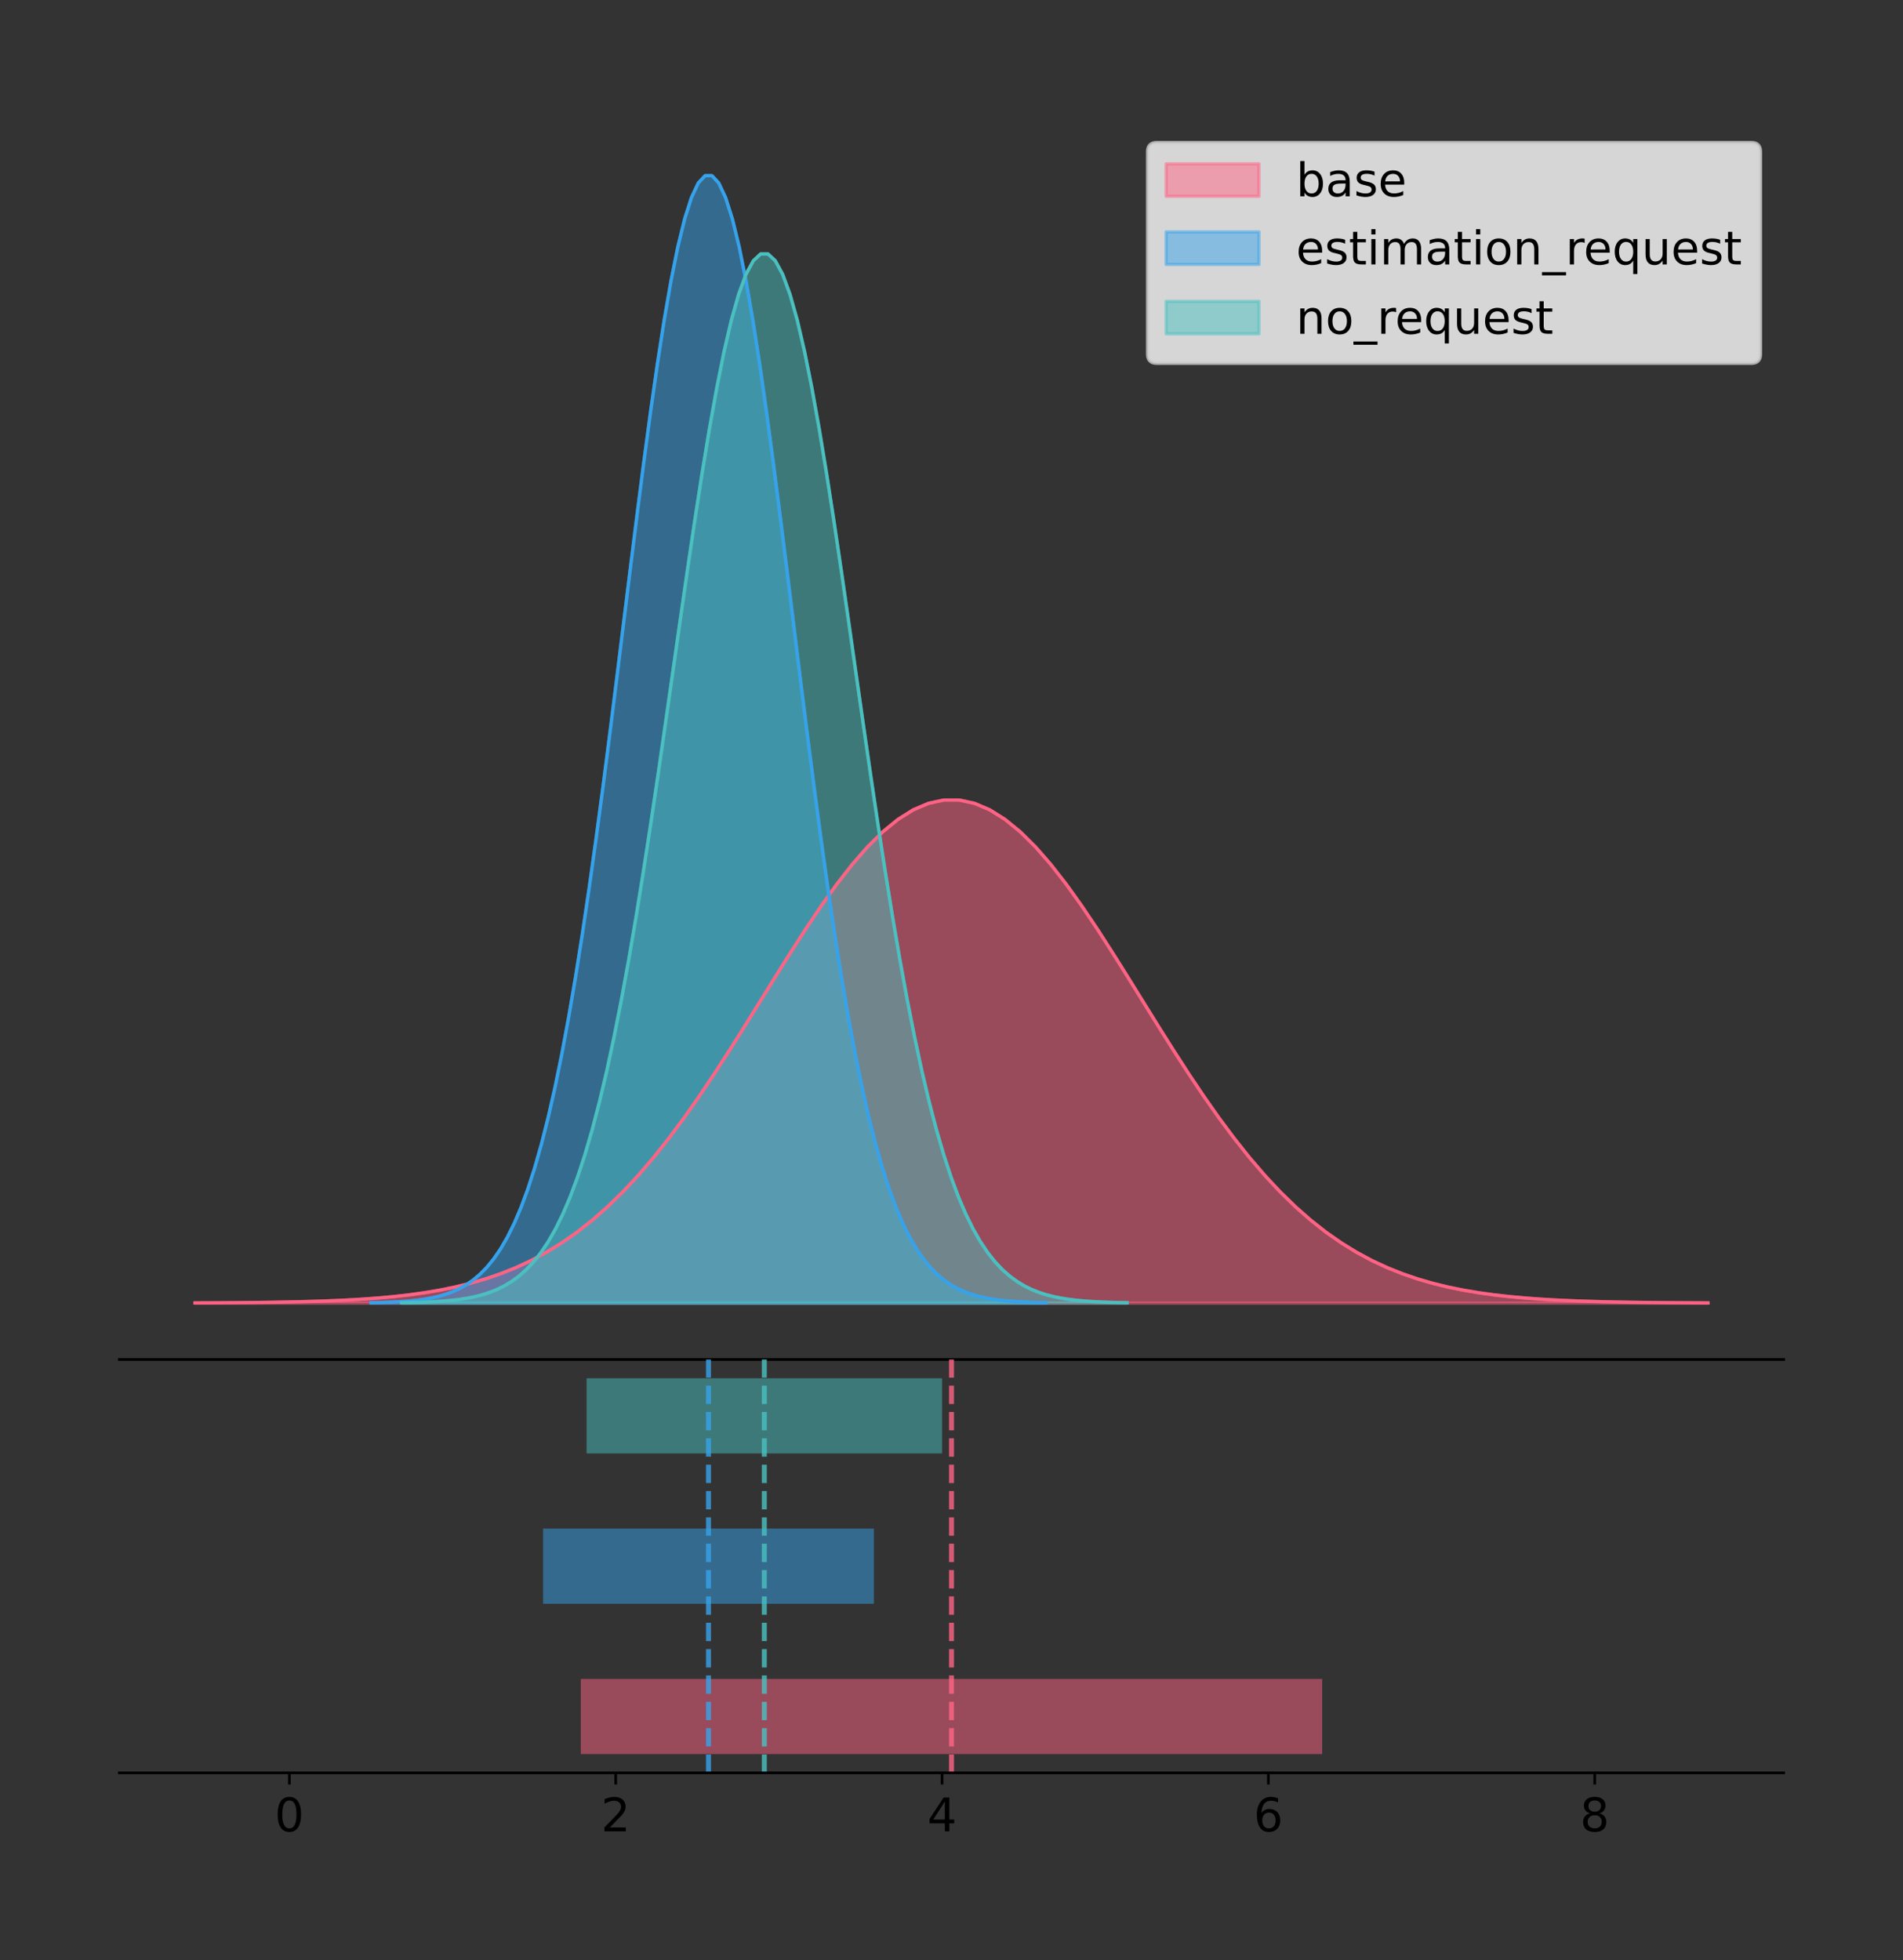 <?xml version="1.0" encoding="utf-8" standalone="no"?>
<!DOCTYPE svg PUBLIC "-//W3C//DTD SVG 1.1//EN"
  "http://www.w3.org/Graphics/SVG/1.1/DTD/svg11.dtd">
<!-- Created with matplotlib (https://matplotlib.org/) -->
<svg height="591.509pt" version="1.1" viewBox="0 0 574.2 591.509" width="574.2pt" xmlns="http://www.w3.org/2000/svg" xmlns:xlink="http://www.w3.org/1999/xlink">
 <rect x="0" y="0" width="574.2" height="591.509" fill="#333333" stroke="none"/>
 <defs>
  <style type="text/css">
*{stroke-linecap:butt;stroke-linejoin:round;}
  </style>
 </defs>
 <g id="figure_1">
  <g id="patch_1">
   <path d="M 0 591.509 
L 574.2 591.509 
L 574.2 0 
L 0 0 
z
" style="fill:none;"/>
  </g>
  <g id="axes_1">
   <g id="patch_2">
    <path d="M 36 410.22 
L 538.2 410.22 
L 538.2 36 
L 36 36 
z
" style="fill:none;"/>
   </g>
   <g id="PolyCollection_1">
    <defs>
     <path d="M 58.827 -198.299 
L 58.827 -198.35 
L 63.439 -198.37 
L 68.05 -198.395 
L 72.662 -198.43 
L 77.274 -198.476 
L 81.885 -198.536 
L 86.497 -198.614 
L 91.108 -198.717 
L 95.72 -198.848 
L 100.331 -199.017 
L 104.943 -199.231 
L 109.555 -199.501 
L 114.166 -199.84 
L 118.778 -200.261 
L 123.389 -200.78 
L 128.001 -201.417 
L 132.612 -202.193 
L 137.224 -203.129 
L 141.836 -204.251 
L 146.447 -205.587 
L 151.059 -207.164 
L 155.67 -209.012 
L 160.282 -211.161 
L 164.893 -213.64 
L 169.505 -216.479 
L 174.117 -219.703 
L 178.728 -223.334 
L 183.34 -227.391 
L 187.951 -231.886 
L 192.563 -236.822 
L 197.174 -242.197 
L 201.786 -247.995 
L 206.398 -254.193 
L 211.009 -260.756 
L 215.621 -267.634 
L 220.232 -274.769 
L 224.844 -282.089 
L 229.455 -289.513 
L 234.067 -296.948 
L 238.679 -304.294 
L 243.29 -311.447 
L 247.902 -318.296 
L 252.513 -324.731 
L 257.125 -330.644 
L 261.736 -335.932 
L 266.348 -340.5 
L 270.96 -344.263 
L 275.571 -347.151 
L 280.183 -349.108 
L 284.794 -350.096 
L 289.406 -350.096 
L 294.017 -349.108 
L 298.629 -347.151 
L 303.24 -344.263 
L 307.852 -340.5 
L 312.464 -335.932 
L 317.075 -330.644 
L 321.687 -324.731 
L 326.298 -318.296 
L 330.91 -311.447 
L 335.521 -304.294 
L 340.133 -296.948 
L 344.745 -289.513 
L 349.356 -282.089 
L 353.968 -274.769 
L 358.579 -267.634 
L 363.191 -260.756 
L 367.802 -254.193 
L 372.414 -247.995 
L 377.026 -242.197 
L 381.637 -236.822 
L 386.249 -231.886 
L 390.86 -227.391 
L 395.472 -223.334 
L 400.083 -219.703 
L 404.695 -216.479 
L 409.307 -213.64 
L 413.918 -211.161 
L 418.53 -209.012 
L 423.141 -207.164 
L 427.753 -205.587 
L 432.364 -204.251 
L 436.976 -203.129 
L 441.588 -202.193 
L 446.199 -201.417 
L 450.811 -200.78 
L 455.422 -200.261 
L 460.034 -199.84 
L 464.645 -199.501 
L 469.257 -199.231 
L 473.869 -199.017 
L 478.48 -198.848 
L 483.092 -198.717 
L 487.703 -198.614 
L 492.315 -198.536 
L 496.926 -198.476 
L 501.538 -198.43 
L 506.15 -198.395 
L 510.761 -198.37 
L 515.373 -198.35 
L 515.373 -198.299 
L 515.373 -198.299 
L 510.761 -198.299 
L 506.15 -198.299 
L 501.538 -198.299 
L 496.926 -198.299 
L 492.315 -198.299 
L 487.703 -198.299 
L 483.092 -198.299 
L 478.48 -198.299 
L 473.869 -198.299 
L 469.257 -198.299 
L 464.645 -198.299 
L 460.034 -198.299 
L 455.422 -198.299 
L 450.811 -198.299 
L 446.199 -198.299 
L 441.588 -198.299 
L 436.976 -198.299 
L 432.364 -198.299 
L 427.753 -198.299 
L 423.141 -198.299 
L 418.53 -198.299 
L 413.918 -198.299 
L 409.307 -198.299 
L 404.695 -198.299 
L 400.083 -198.299 
L 395.472 -198.299 
L 390.86 -198.299 
L 386.249 -198.299 
L 381.637 -198.299 
L 377.026 -198.299 
L 372.414 -198.299 
L 367.802 -198.299 
L 363.191 -198.299 
L 358.579 -198.299 
L 353.968 -198.299 
L 349.356 -198.299 
L 344.745 -198.299 
L 340.133 -198.299 
L 335.521 -198.299 
L 330.91 -198.299 
L 326.298 -198.299 
L 321.687 -198.299 
L 317.075 -198.299 
L 312.464 -198.299 
L 307.852 -198.299 
L 303.24 -198.299 
L 298.629 -198.299 
L 294.017 -198.299 
L 289.406 -198.299 
L 284.794 -198.299 
L 280.183 -198.299 
L 275.571 -198.299 
L 270.96 -198.299 
L 266.348 -198.299 
L 261.736 -198.299 
L 257.125 -198.299 
L 252.513 -198.299 
L 247.902 -198.299 
L 243.29 -198.299 
L 238.679 -198.299 
L 234.067 -198.299 
L 229.455 -198.299 
L 224.844 -198.299 
L 220.232 -198.299 
L 215.621 -198.299 
L 211.009 -198.299 
L 206.398 -198.299 
L 201.786 -198.299 
L 197.174 -198.299 
L 192.563 -198.299 
L 187.951 -198.299 
L 183.34 -198.299 
L 178.728 -198.299 
L 174.117 -198.299 
L 169.505 -198.299 
L 164.893 -198.299 
L 160.282 -198.299 
L 155.67 -198.299 
L 151.059 -198.299 
L 146.447 -198.299 
L 141.836 -198.299 
L 137.224 -198.299 
L 132.612 -198.299 
L 128.001 -198.299 
L 123.389 -198.299 
L 118.778 -198.299 
L 114.166 -198.299 
L 109.555 -198.299 
L 104.943 -198.299 
L 100.331 -198.299 
L 95.72 -198.299 
L 91.108 -198.299 
L 86.497 -198.299 
L 81.885 -198.299 
L 77.274 -198.299 
L 72.662 -198.299 
L 68.05 -198.299 
L 63.439 -198.299 
L 58.827 -198.299 
z
" id="m36a45ec91d" style="stroke:#ff6384;stroke-opacity:0.5;"/>
    </defs>
    <g clip-path="url(#p1c49747445)">
     <use style="fill:#ff6384;fill-opacity:0.5;stroke:#ff6384;stroke-opacity:0.5;" x="0" xlink:href="#m36a45ec91d" y="591.509"/>
    </g>
   </g>
   <g id="PolyCollection_2">
    <defs>
     <path d="M 111.927 -198.299 
L 111.927 -198.414 
L 113.985 -198.457 
L 116.042 -198.515 
L 118.1 -198.592 
L 120.158 -198.694 
L 122.215 -198.829 
L 124.273 -199.006 
L 126.331 -199.235 
L 128.388 -199.53 
L 130.446 -199.907 
L 132.504 -200.387 
L 134.561 -200.993 
L 136.619 -201.751 
L 138.677 -202.695 
L 140.734 -203.86 
L 142.792 -205.288 
L 144.85 -207.025 
L 146.907 -209.123 
L 148.965 -211.638 
L 151.023 -214.631 
L 153.08 -218.165 
L 155.138 -222.307 
L 157.196 -227.124 
L 159.253 -232.681 
L 161.311 -239.043 
L 163.369 -246.268 
L 165.427 -254.407 
L 167.484 -263.499 
L 169.542 -273.572 
L 171.6 -284.635 
L 173.657 -296.68 
L 175.715 -309.675 
L 177.773 -323.567 
L 179.83 -338.274 
L 181.888 -353.69 
L 183.946 -369.68 
L 186.003 -386.086 
L 188.061 -402.724 
L 190.119 -419.387 
L 192.176 -435.851 
L 194.234 -451.881 
L 196.292 -467.231 
L 198.349 -481.653 
L 200.407 -494.905 
L 202.465 -506.757 
L 204.522 -516.994 
L 206.58 -525.428 
L 208.638 -531.9 
L 210.695 -536.285 
L 212.753 -538.499 
L 214.811 -538.499 
L 216.868 -536.285 
L 218.926 -531.9 
L 220.984 -525.428 
L 223.041 -516.994 
L 225.099 -506.757 
L 227.157 -494.905 
L 229.214 -481.653 
L 231.272 -467.231 
L 233.33 -451.881 
L 235.387 -435.851 
L 237.445 -419.387 
L 239.503 -402.724 
L 241.56 -386.086 
L 243.618 -369.68 
L 245.676 -353.69 
L 247.733 -338.274 
L 249.791 -323.567 
L 251.849 -309.675 
L 253.906 -296.68 
L 255.964 -284.635 
L 258.022 -273.572 
L 260.079 -263.499 
L 262.137 -254.407 
L 264.195 -246.268 
L 266.252 -239.043 
L 268.31 -232.681 
L 270.368 -227.124 
L 272.425 -222.307 
L 274.483 -218.165 
L 276.541 -214.631 
L 278.598 -211.638 
L 280.656 -209.123 
L 282.714 -207.025 
L 284.771 -205.288 
L 286.829 -203.86 
L 288.887 -202.695 
L 290.944 -201.751 
L 293.002 -200.993 
L 295.06 -200.387 
L 297.117 -199.907 
L 299.175 -199.53 
L 301.233 -199.235 
L 303.29 -199.006 
L 305.348 -198.829 
L 307.406 -198.694 
L 309.463 -198.592 
L 311.521 -198.515 
L 313.579 -198.457 
L 315.636 -198.414 
L 315.636 -198.299 
L 315.636 -198.299 
L 313.579 -198.299 
L 311.521 -198.299 
L 309.463 -198.299 
L 307.406 -198.299 
L 305.348 -198.299 
L 303.29 -198.299 
L 301.233 -198.299 
L 299.175 -198.299 
L 297.117 -198.299 
L 295.06 -198.299 
L 293.002 -198.299 
L 290.944 -198.299 
L 288.887 -198.299 
L 286.829 -198.299 
L 284.771 -198.299 
L 282.714 -198.299 
L 280.656 -198.299 
L 278.598 -198.299 
L 276.541 -198.299 
L 274.483 -198.299 
L 272.425 -198.299 
L 270.368 -198.299 
L 268.31 -198.299 
L 266.252 -198.299 
L 264.195 -198.299 
L 262.137 -198.299 
L 260.079 -198.299 
L 258.022 -198.299 
L 255.964 -198.299 
L 253.906 -198.299 
L 251.849 -198.299 
L 249.791 -198.299 
L 247.733 -198.299 
L 245.676 -198.299 
L 243.618 -198.299 
L 241.56 -198.299 
L 239.503 -198.299 
L 237.445 -198.299 
L 235.387 -198.299 
L 233.33 -198.299 
L 231.272 -198.299 
L 229.214 -198.299 
L 227.157 -198.299 
L 225.099 -198.299 
L 223.041 -198.299 
L 220.984 -198.299 
L 218.926 -198.299 
L 216.868 -198.299 
L 214.811 -198.299 
L 212.753 -198.299 
L 210.695 -198.299 
L 208.638 -198.299 
L 206.58 -198.299 
L 204.522 -198.299 
L 202.465 -198.299 
L 200.407 -198.299 
L 198.349 -198.299 
L 196.292 -198.299 
L 194.234 -198.299 
L 192.176 -198.299 
L 190.119 -198.299 
L 188.061 -198.299 
L 186.003 -198.299 
L 183.946 -198.299 
L 181.888 -198.299 
L 179.83 -198.299 
L 177.773 -198.299 
L 175.715 -198.299 
L 173.657 -198.299 
L 171.6 -198.299 
L 169.542 -198.299 
L 167.484 -198.299 
L 165.427 -198.299 
L 163.369 -198.299 
L 161.311 -198.299 
L 159.253 -198.299 
L 157.196 -198.299 
L 155.138 -198.299 
L 153.08 -198.299 
L 151.023 -198.299 
L 148.965 -198.299 
L 146.907 -198.299 
L 144.85 -198.299 
L 142.792 -198.299 
L 140.734 -198.299 
L 138.677 -198.299 
L 136.619 -198.299 
L 134.561 -198.299 
L 132.504 -198.299 
L 130.446 -198.299 
L 128.388 -198.299 
L 126.331 -198.299 
L 124.273 -198.299 
L 122.215 -198.299 
L 120.158 -198.299 
L 118.1 -198.299 
L 116.042 -198.299 
L 113.985 -198.299 
L 111.927 -198.299 
z
" id="ma34e1b9492" style="stroke:#36a2eb;stroke-opacity:0.5;"/>
    </defs>
    <g clip-path="url(#p1c49747445)">
     <use style="fill:#36a2eb;fill-opacity:0.5;stroke:#36a2eb;stroke-opacity:0.5;" x="0" xlink:href="#ma34e1b9492" y="591.509"/>
    </g>
   </g>
   <g id="PolyCollection_3">
    <defs>
     <path d="M 121.166 -198.299 
L 121.166 -198.406 
L 123.378 -198.446 
L 125.589 -198.5 
L 127.8 -198.572 
L 130.011 -198.667 
L 132.222 -198.792 
L 134.434 -198.957 
L 136.645 -199.17 
L 138.856 -199.444 
L 141.067 -199.796 
L 143.278 -200.242 
L 145.489 -200.806 
L 147.701 -201.512 
L 149.912 -202.39 
L 152.123 -203.474 
L 154.334 -204.802 
L 156.545 -206.419 
L 158.756 -208.372 
L 160.968 -210.712 
L 163.179 -213.497 
L 165.39 -216.786 
L 167.601 -220.64 
L 169.812 -225.123 
L 172.023 -230.294 
L 174.235 -236.215 
L 176.446 -242.938 
L 178.657 -250.512 
L 180.868 -258.973 
L 183.079 -268.346 
L 185.29 -278.642 
L 187.502 -289.85 
L 189.713 -301.944 
L 191.924 -314.871 
L 194.135 -328.557 
L 196.346 -342.902 
L 198.558 -357.783 
L 200.769 -373.05 
L 202.98 -388.532 
L 205.191 -404.038 
L 207.402 -419.36 
L 209.613 -434.277 
L 211.825 -448.561 
L 214.036 -461.982 
L 216.247 -474.315 
L 218.458 -485.343 
L 220.669 -494.87 
L 222.88 -502.718 
L 225.092 -508.741 
L 227.303 -512.822 
L 229.514 -514.882 
L 231.725 -514.882 
L 233.936 -512.822 
L 236.147 -508.741 
L 238.359 -502.718 
L 240.57 -494.87 
L 242.781 -485.343 
L 244.992 -474.315 
L 247.203 -461.982 
L 249.415 -448.561 
L 251.626 -434.277 
L 253.837 -419.36 
L 256.048 -404.038 
L 258.259 -388.532 
L 260.47 -373.05 
L 262.682 -357.783 
L 264.893 -342.902 
L 267.104 -328.557 
L 269.315 -314.871 
L 271.526 -301.944 
L 273.737 -289.85 
L 275.949 -278.642 
L 278.16 -268.346 
L 280.371 -258.973 
L 282.582 -250.512 
L 284.793 -242.938 
L 287.004 -236.215 
L 289.216 -230.294 
L 291.427 -225.123 
L 293.638 -220.64 
L 295.849 -216.786 
L 298.06 -213.497 
L 300.272 -210.712 
L 302.483 -208.372 
L 304.694 -206.419 
L 306.905 -204.802 
L 309.116 -203.474 
L 311.327 -202.39 
L 313.539 -201.512 
L 315.75 -200.806 
L 317.961 -200.242 
L 320.172 -199.796 
L 322.383 -199.444 
L 324.594 -199.17 
L 326.806 -198.957 
L 329.017 -198.792 
L 331.228 -198.667 
L 333.439 -198.572 
L 335.65 -198.5 
L 337.861 -198.446 
L 340.073 -198.406 
L 340.073 -198.299 
L 340.073 -198.299 
L 337.861 -198.299 
L 335.65 -198.299 
L 333.439 -198.299 
L 331.228 -198.299 
L 329.017 -198.299 
L 326.806 -198.299 
L 324.594 -198.299 
L 322.383 -198.299 
L 320.172 -198.299 
L 317.961 -198.299 
L 315.75 -198.299 
L 313.539 -198.299 
L 311.327 -198.299 
L 309.116 -198.299 
L 306.905 -198.299 
L 304.694 -198.299 
L 302.483 -198.299 
L 300.272 -198.299 
L 298.06 -198.299 
L 295.849 -198.299 
L 293.638 -198.299 
L 291.427 -198.299 
L 289.216 -198.299 
L 287.004 -198.299 
L 284.793 -198.299 
L 282.582 -198.299 
L 280.371 -198.299 
L 278.16 -198.299 
L 275.949 -198.299 
L 273.737 -198.299 
L 271.526 -198.299 
L 269.315 -198.299 
L 267.104 -198.299 
L 264.893 -198.299 
L 262.682 -198.299 
L 260.47 -198.299 
L 258.259 -198.299 
L 256.048 -198.299 
L 253.837 -198.299 
L 251.626 -198.299 
L 249.415 -198.299 
L 247.203 -198.299 
L 244.992 -198.299 
L 242.781 -198.299 
L 240.57 -198.299 
L 238.359 -198.299 
L 236.147 -198.299 
L 233.936 -198.299 
L 231.725 -198.299 
L 229.514 -198.299 
L 227.303 -198.299 
L 225.092 -198.299 
L 222.88 -198.299 
L 220.669 -198.299 
L 218.458 -198.299 
L 216.247 -198.299 
L 214.036 -198.299 
L 211.825 -198.299 
L 209.613 -198.299 
L 207.402 -198.299 
L 205.191 -198.299 
L 202.98 -198.299 
L 200.769 -198.299 
L 198.558 -198.299 
L 196.346 -198.299 
L 194.135 -198.299 
L 191.924 -198.299 
L 189.713 -198.299 
L 187.502 -198.299 
L 185.29 -198.299 
L 183.079 -198.299 
L 180.868 -198.299 
L 178.657 -198.299 
L 176.446 -198.299 
L 174.235 -198.299 
L 172.023 -198.299 
L 169.812 -198.299 
L 167.601 -198.299 
L 165.39 -198.299 
L 163.179 -198.299 
L 160.968 -198.299 
L 158.756 -198.299 
L 156.545 -198.299 
L 154.334 -198.299 
L 152.123 -198.299 
L 149.912 -198.299 
L 147.701 -198.299 
L 145.489 -198.299 
L 143.278 -198.299 
L 141.067 -198.299 
L 138.856 -198.299 
L 136.645 -198.299 
L 134.434 -198.299 
L 132.222 -198.299 
L 130.011 -198.299 
L 127.8 -198.299 
L 125.589 -198.299 
L 123.378 -198.299 
L 121.166 -198.299 
z
" id="m0a1c22b77c" style="stroke:#4bc0c0;stroke-opacity:0.5;"/>
    </defs>
    <g clip-path="url(#p1c49747445)">
     <use style="fill:#4bc0c0;fill-opacity:0.5;stroke:#4bc0c0;stroke-opacity:0.5;" x="0" xlink:href="#m0a1c22b77c" y="591.509"/>
    </g>
   </g>
   <g id="line2d_1">
    <path clip-path="url(#p1c49747445)" d="M 58.827 393.159 
L 63.439 393.14 
L 68.05 393.114 
L 72.662 393.079 
L 77.274 393.034 
L 81.885 392.974 
L 86.497 392.895 
L 91.108 392.793 
L 95.72 392.661 
L 100.331 392.493 
L 104.943 392.278 
L 109.555 392.008 
L 114.166 391.67 
L 118.778 391.249 
L 123.389 390.729 
L 128.001 390.092 
L 132.612 389.317 
L 137.224 388.381 
L 141.836 387.258 
L 146.447 385.923 
L 151.059 384.346 
L 155.67 382.498 
L 160.282 380.349 
L 164.893 377.869 
L 169.505 375.03 
L 174.117 371.806 
L 178.728 368.175 
L 183.34 364.118 
L 187.951 359.624 
L 192.563 354.687 
L 197.174 349.313 
L 201.786 343.514 
L 206.398 337.316 
L 211.009 330.754 
L 215.621 323.875 
L 220.232 316.74 
L 224.844 309.42 
L 229.455 301.996 
L 234.067 294.561 
L 238.679 287.215 
L 243.29 280.063 
L 247.902 273.214 
L 252.513 266.778 
L 257.125 260.865 
L 261.736 255.577 
L 266.348 251.009 
L 270.96 247.246 
L 275.571 244.358 
L 280.183 242.402 
L 284.794 241.414 
L 289.406 241.414 
L 294.017 242.402 
L 298.629 244.358 
L 303.24 247.246 
L 307.852 251.009 
L 312.464 255.577 
L 317.075 260.865 
L 321.687 266.778 
L 326.298 273.214 
L 330.91 280.063 
L 335.521 287.215 
L 340.133 294.561 
L 344.745 301.996 
L 349.356 309.42 
L 353.968 316.74 
L 358.579 323.875 
L 363.191 330.754 
L 367.802 337.316 
L 372.414 343.514 
L 377.026 349.313 
L 381.637 354.687 
L 386.249 359.624 
L 390.86 364.118 
L 395.472 368.175 
L 400.083 371.806 
L 404.695 375.03 
L 409.307 377.869 
L 413.918 380.349 
L 418.53 382.498 
L 423.141 384.346 
L 427.753 385.923 
L 432.364 387.258 
L 436.976 388.381 
L 441.588 389.317 
L 446.199 390.092 
L 450.811 390.729 
L 455.422 391.249 
L 460.034 391.67 
L 464.645 392.008 
L 469.257 392.278 
L 473.869 392.493 
L 478.48 392.661 
L 483.092 392.793 
L 487.703 392.895 
L 492.315 392.974 
L 496.926 393.034 
L 501.538 393.079 
L 506.15 393.114 
L 510.761 393.14 
L 515.373 393.159 
" style="fill:none;stroke:#ff6384;stroke-linecap:square;"/>
   </g>
   <g id="line2d_2">
    <path clip-path="url(#p1c49747445)" d="M 111.927 393.096 
L 113.985 393.053 
L 116.042 392.995 
L 118.1 392.918 
L 120.158 392.815 
L 122.215 392.68 
L 124.273 392.504 
L 126.331 392.275 
L 128.388 391.98 
L 130.446 391.602 
L 132.504 391.122 
L 134.561 390.516 
L 136.619 389.758 
L 138.677 388.814 
L 140.734 387.65 
L 142.792 386.222 
L 144.85 384.485 
L 146.907 382.386 
L 148.965 379.871 
L 151.023 376.878 
L 153.08 373.344 
L 155.138 369.202 
L 157.196 364.386 
L 159.253 358.828 
L 161.311 352.466 
L 163.369 345.241 
L 165.427 337.103 
L 167.484 328.01 
L 169.542 317.937 
L 171.6 306.874 
L 173.657 294.829 
L 175.715 281.834 
L 177.773 267.942 
L 179.83 253.235 
L 181.888 237.82 
L 183.946 221.829 
L 186.003 205.423 
L 188.061 188.786 
L 190.119 172.123 
L 192.176 155.658 
L 194.234 139.628 
L 196.292 124.279 
L 198.349 109.857 
L 200.407 96.604 
L 202.465 84.752 
L 204.522 74.515 
L 206.58 66.081 
L 208.638 59.61 
L 210.695 55.224 
L 212.753 53.01 
L 214.811 53.01 
L 216.868 55.224 
L 218.926 59.61 
L 220.984 66.081 
L 223.041 74.515 
L 225.099 84.752 
L 227.157 96.604 
L 229.214 109.857 
L 231.272 124.279 
L 233.33 139.628 
L 235.387 155.658 
L 237.445 172.123 
L 239.503 188.786 
L 241.56 205.423 
L 243.618 221.829 
L 245.676 237.82 
L 247.733 253.235 
L 249.791 267.942 
L 251.849 281.834 
L 253.906 294.829 
L 255.964 306.874 
L 258.022 317.937 
L 260.079 328.01 
L 262.137 337.103 
L 264.195 345.241 
L 266.252 352.466 
L 268.31 358.828 
L 270.368 364.386 
L 272.425 369.202 
L 274.483 373.344 
L 276.541 376.878 
L 278.598 379.871 
L 280.656 382.386 
L 282.714 384.485 
L 284.771 386.222 
L 286.829 387.65 
L 288.887 388.814 
L 290.944 389.758 
L 293.002 390.516 
L 295.06 391.122 
L 297.117 391.602 
L 299.175 391.98 
L 301.233 392.275 
L 303.29 392.504 
L 305.348 392.68 
L 307.406 392.815 
L 309.463 392.918 
L 311.521 392.995 
L 313.579 393.053 
L 315.636 393.096 
" style="fill:none;stroke:#36a2eb;stroke-linecap:square;"/>
   </g>
   <g id="line2d_3">
    <path clip-path="url(#p1c49747445)" d="M 121.166 393.104 
L 123.378 393.064 
L 125.589 393.01 
L 127.8 392.938 
L 130.011 392.842 
L 132.222 392.717 
L 134.434 392.553 
L 136.645 392.34 
L 138.856 392.065 
L 141.067 391.714 
L 143.278 391.267 
L 145.489 390.703 
L 147.701 389.998 
L 149.912 389.12 
L 152.123 388.036 
L 154.334 386.707 
L 156.545 385.09 
L 158.756 383.138 
L 160.968 380.797 
L 163.179 378.012 
L 165.39 374.723 
L 167.601 370.869 
L 169.812 366.387 
L 172.023 361.215 
L 174.235 355.295 
L 176.446 348.571 
L 178.657 340.998 
L 180.868 332.536 
L 183.079 323.163 
L 185.29 312.868 
L 187.502 301.659 
L 189.713 289.566 
L 191.924 276.639 
L 194.135 262.953 
L 196.346 248.607 
L 198.558 233.727 
L 200.769 218.459 
L 202.98 202.977 
L 205.191 187.471 
L 207.402 172.149 
L 209.613 157.232 
L 211.825 142.948 
L 214.036 129.527 
L 216.247 117.195 
L 218.458 106.166 
L 220.669 96.639 
L 222.88 88.791 
L 225.092 82.769 
L 227.303 78.688 
L 229.514 76.627 
L 231.725 76.627 
L 233.936 78.688 
L 236.147 82.769 
L 238.359 88.791 
L 240.57 96.639 
L 242.781 106.166 
L 244.992 117.195 
L 247.203 129.527 
L 249.415 142.948 
L 251.626 157.232 
L 253.837 172.149 
L 256.048 187.471 
L 258.259 202.977 
L 260.47 218.459 
L 262.682 233.727 
L 264.893 248.607 
L 267.104 262.953 
L 269.315 276.639 
L 271.526 289.566 
L 273.737 301.659 
L 275.949 312.868 
L 278.16 323.163 
L 280.371 332.536 
L 282.582 340.998 
L 284.793 348.571 
L 287.004 355.295 
L 289.216 361.215 
L 291.427 366.387 
L 293.638 370.869 
L 295.849 374.723 
L 298.06 378.012 
L 300.272 380.797 
L 302.483 383.138 
L 304.694 385.09 
L 306.905 386.707 
L 309.116 388.036 
L 311.327 389.12 
L 313.539 389.998 
L 315.75 390.703 
L 317.961 391.267 
L 320.172 391.714 
L 322.383 392.065 
L 324.594 392.34 
L 326.806 392.553 
L 329.017 392.717 
L 331.228 392.842 
L 333.439 392.938 
L 335.65 393.01 
L 337.861 393.064 
L 340.073 393.104 
" style="fill:none;stroke:#4bc0c0;stroke-linecap:square;"/>
   </g>
   <g id="patch_3">
    <path d="M 36 410.22 
L 538.2 410.22 
" style="fill:none;stroke:#000000;stroke-linecap:square;stroke-linejoin:miter;stroke-width:0.8;"/>
   </g>
   <g id="legend_1">
    <g id="patch_4">
     <path d="M 349.071 109.627 
L 528.4 109.627 
Q 531.2 109.627 531.2 106.827 
L 531.2 45.8 
Q 531.2 43 528.4 43 
L 349.071 43 
Q 346.271 43 346.271 45.8 
L 346.271 106.827 
Q 346.271 109.627 349.071 109.627 
z
" style="fill:#ffffff;opacity:0.8;stroke:#cccccc;stroke-linejoin:miter;"/>
    </g>
    <g id="patch_5">
     <path d="M 351.871 59.238 
L 379.871 59.238 
L 379.871 49.438 
L 351.871 49.438 
z
" style="fill:#ff6384;opacity:0.5;stroke:#ff6384;stroke-linejoin:miter;"/>
    </g>
    <g id="text_1">
     <!-- base -->
     <defs>
      <path d="M 48.688 27.297 
Q 48.688 37.203 44.609 42.844 
Q 40.531 48.484 33.406 48.484 
Q 26.266 48.484 22.188 42.844 
Q 18.109 37.203 18.109 27.297 
Q 18.109 17.391 22.188 11.75 
Q 26.266 6.109 33.406 6.109 
Q 40.531 6.109 44.609 11.75 
Q 48.688 17.391 48.688 27.297 
z
M 18.109 46.391 
Q 20.953 51.266 25.266 53.625 
Q 29.594 56 35.594 56 
Q 45.562 56 51.781 48.094 
Q 58.016 40.188 58.016 27.297 
Q 58.016 14.406 51.781 6.484 
Q 45.562 -1.422 35.594 -1.422 
Q 29.594 -1.422 25.266 0.953 
Q 20.953 3.328 18.109 8.203 
L 18.109 0 
L 9.078 0 
L 9.078 75.984 
L 18.109 75.984 
z
" id="DejaVuSans-98"/>
      <path d="M 34.281 27.484 
Q 23.391 27.484 19.188 25 
Q 14.984 22.516 14.984 16.5 
Q 14.984 11.719 18.141 8.906 
Q 21.297 6.109 26.703 6.109 
Q 34.188 6.109 38.703 11.406 
Q 43.219 16.703 43.219 25.484 
L 43.219 27.484 
z
M 52.203 31.203 
L 52.203 0 
L 43.219 0 
L 43.219 8.297 
Q 40.141 3.328 35.547 0.953 
Q 30.953 -1.422 24.312 -1.422 
Q 15.922 -1.422 10.953 3.297 
Q 6 8.016 6 15.922 
Q 6 25.141 12.172 29.828 
Q 18.359 34.516 30.609 34.516 
L 43.219 34.516 
L 43.219 35.406 
Q 43.219 41.609 39.141 45 
Q 35.062 48.391 27.688 48.391 
Q 23 48.391 18.547 47.266 
Q 14.109 46.141 10.016 43.891 
L 10.016 52.203 
Q 14.938 54.109 19.578 55.047 
Q 24.219 56 28.609 56 
Q 40.484 56 46.344 49.844 
Q 52.203 43.703 52.203 31.203 
z
" id="DejaVuSans-97"/>
      <path d="M 44.281 53.078 
L 44.281 44.578 
Q 40.484 46.531 36.375 47.5 
Q 32.281 48.484 27.875 48.484 
Q 21.188 48.484 17.844 46.438 
Q 14.5 44.391 14.5 40.281 
Q 14.5 37.156 16.891 35.375 
Q 19.281 33.594 26.516 31.984 
L 29.594 31.297 
Q 39.156 29.25 43.188 25.516 
Q 47.219 21.781 47.219 15.094 
Q 47.219 7.469 41.188 3.016 
Q 35.156 -1.422 24.609 -1.422 
Q 20.219 -1.422 15.453 -0.562 
Q 10.688 0.297 5.422 2 
L 5.422 11.281 
Q 10.406 8.688 15.234 7.391 
Q 20.062 6.109 24.812 6.109 
Q 31.156 6.109 34.562 8.281 
Q 37.984 10.453 37.984 14.406 
Q 37.984 18.062 35.516 20.016 
Q 33.062 21.969 24.703 23.781 
L 21.578 24.516 
Q 13.234 26.266 9.516 29.906 
Q 5.812 33.547 5.812 39.891 
Q 5.812 47.609 11.281 51.797 
Q 16.75 56 26.812 56 
Q 31.781 56 36.172 55.266 
Q 40.578 54.547 44.281 53.078 
z
" id="DejaVuSans-115"/>
      <path d="M 56.203 29.594 
L 56.203 25.203 
L 14.891 25.203 
Q 15.484 15.922 20.484 11.062 
Q 25.484 6.203 34.422 6.203 
Q 39.594 6.203 44.453 7.469 
Q 49.312 8.734 54.109 11.281 
L 54.109 2.781 
Q 49.266 0.734 44.188 -0.344 
Q 39.109 -1.422 33.891 -1.422 
Q 20.797 -1.422 13.156 6.188 
Q 5.516 13.812 5.516 26.812 
Q 5.516 40.234 12.766 48.109 
Q 20.016 56 32.328 56 
Q 43.359 56 49.781 48.891 
Q 56.203 41.797 56.203 29.594 
z
M 47.219 32.234 
Q 47.125 39.594 43.094 43.984 
Q 39.062 48.391 32.422 48.391 
Q 24.906 48.391 20.391 44.141 
Q 15.875 39.891 15.188 32.172 
z
" id="DejaVuSans-101"/>
     </defs>
     <g transform="translate(391.071 59.238)scale(0.14 -0.14)">
      <use xlink:href="#DejaVuSans-98"/>
      <use x="63.477" xlink:href="#DejaVuSans-97"/>
      <use x="124.756" xlink:href="#DejaVuSans-115"/>
      <use x="176.855" xlink:href="#DejaVuSans-101"/>
     </g>
    </g>
    <g id="patch_6">
     <path d="M 351.871 79.787 
L 379.871 79.787 
L 379.871 69.987 
L 351.871 69.987 
z
" style="fill:#36a2eb;opacity:0.5;stroke:#36a2eb;stroke-linejoin:miter;"/>
    </g>
    <g id="text_2">
     <!-- estimation_request -->
     <defs>
      <path d="M 18.312 70.219 
L 18.312 54.688 
L 36.812 54.688 
L 36.812 47.703 
L 18.312 47.703 
L 18.312 18.016 
Q 18.312 11.328 20.141 9.422 
Q 21.969 7.516 27.594 7.516 
L 36.812 7.516 
L 36.812 0 
L 27.594 0 
Q 17.188 0 13.234 3.875 
Q 9.281 7.766 9.281 18.016 
L 9.281 47.703 
L 2.688 47.703 
L 2.688 54.688 
L 9.281 54.688 
L 9.281 70.219 
z
" id="DejaVuSans-116"/>
      <path d="M 9.422 54.688 
L 18.406 54.688 
L 18.406 0 
L 9.422 0 
z
M 9.422 75.984 
L 18.406 75.984 
L 18.406 64.594 
L 9.422 64.594 
z
" id="DejaVuSans-105"/>
      <path d="M 52 44.188 
Q 55.375 50.25 60.062 53.125 
Q 64.75 56 71.094 56 
Q 79.641 56 84.281 50.016 
Q 88.922 44.047 88.922 33.016 
L 88.922 0 
L 79.891 0 
L 79.891 32.719 
Q 79.891 40.578 77.094 44.375 
Q 74.312 48.188 68.609 48.188 
Q 61.625 48.188 57.562 43.547 
Q 53.516 38.922 53.516 30.906 
L 53.516 0 
L 44.484 0 
L 44.484 32.719 
Q 44.484 40.625 41.703 44.406 
Q 38.922 48.188 33.109 48.188 
Q 26.219 48.188 22.156 43.531 
Q 18.109 38.875 18.109 30.906 
L 18.109 0 
L 9.078 0 
L 9.078 54.688 
L 18.109 54.688 
L 18.109 46.188 
Q 21.188 51.219 25.484 53.609 
Q 29.781 56 35.688 56 
Q 41.656 56 45.828 52.969 
Q 50 49.953 52 44.188 
z
" id="DejaVuSans-109"/>
      <path d="M 30.609 48.391 
Q 23.391 48.391 19.188 42.75 
Q 14.984 37.109 14.984 27.297 
Q 14.984 17.484 19.156 11.844 
Q 23.344 6.203 30.609 6.203 
Q 37.797 6.203 41.984 11.859 
Q 46.188 17.531 46.188 27.297 
Q 46.188 37.016 41.984 42.703 
Q 37.797 48.391 30.609 48.391 
z
M 30.609 56 
Q 42.328 56 49.016 48.375 
Q 55.719 40.766 55.719 27.297 
Q 55.719 13.875 49.016 6.219 
Q 42.328 -1.422 30.609 -1.422 
Q 18.844 -1.422 12.172 6.219 
Q 5.516 13.875 5.516 27.297 
Q 5.516 40.766 12.172 48.375 
Q 18.844 56 30.609 56 
z
" id="DejaVuSans-111"/>
      <path d="M 54.891 33.016 
L 54.891 0 
L 45.906 0 
L 45.906 32.719 
Q 45.906 40.484 42.875 44.328 
Q 39.844 48.188 33.797 48.188 
Q 26.516 48.188 22.312 43.547 
Q 18.109 38.922 18.109 30.906 
L 18.109 0 
L 9.078 0 
L 9.078 54.688 
L 18.109 54.688 
L 18.109 46.188 
Q 21.344 51.125 25.703 53.562 
Q 30.078 56 35.797 56 
Q 45.219 56 50.047 50.172 
Q 54.891 44.344 54.891 33.016 
z
" id="DejaVuSans-110"/>
      <path d="M 50.984 -16.609 
L 50.984 -23.578 
L -0.984 -23.578 
L -0.984 -16.609 
z
" id="DejaVuSans-95"/>
      <path d="M 41.109 46.297 
Q 39.594 47.172 37.812 47.578 
Q 36.031 48 33.891 48 
Q 26.266 48 22.188 43.047 
Q 18.109 38.094 18.109 28.812 
L 18.109 0 
L 9.078 0 
L 9.078 54.688 
L 18.109 54.688 
L 18.109 46.188 
Q 20.953 51.172 25.484 53.578 
Q 30.031 56 36.531 56 
Q 37.453 56 38.578 55.875 
Q 39.703 55.766 41.062 55.516 
z
" id="DejaVuSans-114"/>
      <path d="M 14.797 27.297 
Q 14.797 17.391 18.875 11.75 
Q 22.953 6.109 30.078 6.109 
Q 37.203 6.109 41.297 11.75 
Q 45.406 17.391 45.406 27.297 
Q 45.406 37.203 41.297 42.844 
Q 37.203 48.484 30.078 48.484 
Q 22.953 48.484 18.875 42.844 
Q 14.797 37.203 14.797 27.297 
z
M 45.406 8.203 
Q 42.578 3.328 38.25 0.953 
Q 33.938 -1.422 27.875 -1.422 
Q 17.969 -1.422 11.734 6.484 
Q 5.516 14.406 5.516 27.297 
Q 5.516 40.188 11.734 48.094 
Q 17.969 56 27.875 56 
Q 33.938 56 38.25 53.625 
Q 42.578 51.266 45.406 46.391 
L 45.406 54.688 
L 54.391 54.688 
L 54.391 -20.797 
L 45.406 -20.797 
z
" id="DejaVuSans-113"/>
      <path d="M 8.5 21.578 
L 8.5 54.688 
L 17.484 54.688 
L 17.484 21.922 
Q 17.484 14.156 20.5 10.266 
Q 23.531 6.391 29.594 6.391 
Q 36.859 6.391 41.078 11.031 
Q 45.312 15.672 45.312 23.688 
L 45.312 54.688 
L 54.297 54.688 
L 54.297 0 
L 45.312 0 
L 45.312 8.406 
Q 42.047 3.422 37.719 1 
Q 33.406 -1.422 27.688 -1.422 
Q 18.266 -1.422 13.375 4.438 
Q 8.5 10.297 8.5 21.578 
z
M 31.109 56 
z
" id="DejaVuSans-117"/>
     </defs>
     <g transform="translate(391.071 79.787)scale(0.14 -0.14)">
      <use xlink:href="#DejaVuSans-101"/>
      <use x="61.523" xlink:href="#DejaVuSans-115"/>
      <use x="113.623" xlink:href="#DejaVuSans-116"/>
      <use x="152.832" xlink:href="#DejaVuSans-105"/>
      <use x="180.615" xlink:href="#DejaVuSans-109"/>
      <use x="278.027" xlink:href="#DejaVuSans-97"/>
      <use x="339.307" xlink:href="#DejaVuSans-116"/>
      <use x="378.516" xlink:href="#DejaVuSans-105"/>
      <use x="406.299" xlink:href="#DejaVuSans-111"/>
      <use x="467.48" xlink:href="#DejaVuSans-110"/>
      <use x="530.859" xlink:href="#DejaVuSans-95"/>
      <use x="580.859" xlink:href="#DejaVuSans-114"/>
      <use x="619.723" xlink:href="#DejaVuSans-101"/>
      <use x="681.246" xlink:href="#DejaVuSans-113"/>
      <use x="744.723" xlink:href="#DejaVuSans-117"/>
      <use x="808.102" xlink:href="#DejaVuSans-101"/>
      <use x="869.625" xlink:href="#DejaVuSans-115"/>
      <use x="921.725" xlink:href="#DejaVuSans-116"/>
     </g>
    </g>
    <g id="patch_7">
     <path d="M 351.871 100.726 
L 379.871 100.726 
L 379.871 90.926 
L 351.871 90.926 
z
" style="fill:#4bc0c0;opacity:0.5;stroke:#4bc0c0;stroke-linejoin:miter;"/>
    </g>
    <g id="text_3">
     <!-- no_request -->
     <g transform="translate(391.071 100.726)scale(0.14 -0.14)">
      <use xlink:href="#DejaVuSans-110"/>
      <use x="63.379" xlink:href="#DejaVuSans-111"/>
      <use x="124.561" xlink:href="#DejaVuSans-95"/>
      <use x="174.561" xlink:href="#DejaVuSans-114"/>
      <use x="213.424" xlink:href="#DejaVuSans-101"/>
      <use x="274.947" xlink:href="#DejaVuSans-113"/>
      <use x="338.424" xlink:href="#DejaVuSans-117"/>
      <use x="401.803" xlink:href="#DejaVuSans-101"/>
      <use x="463.326" xlink:href="#DejaVuSans-115"/>
      <use x="515.426" xlink:href="#DejaVuSans-116"/>
     </g>
    </g>
   </g>
  </g>
  <g id="axes_2">
   <g id="patch_8">
    <path d="M 36 534.96 
L 538.2 534.96 
L 538.2 410.22 
L 36 410.22 
z
" style="fill:none;"/>
   </g>
   <g id="patch_9">
    <path clip-path="url(#p2422bdd0aa)" d="M 175.246 529.29 
L 398.954 529.29 
L 398.954 506.61 
L 175.246 506.61 
z
" style="fill:#ff6384;opacity:0.5;"/>
   </g>
   <g id="patch_10">
    <path clip-path="url(#p2422bdd0aa)" d="M 163.873 483.93 
L 263.691 483.93 
L 263.691 461.25 
L 163.873 461.25 
z
" style="fill:#36a2eb;opacity:0.5;"/>
   </g>
   <g id="patch_11">
    <path clip-path="url(#p2422bdd0aa)" d="M 176.988 438.57 
L 284.252 438.57 
L 284.252 415.89 
L 176.988 415.89 
z
" style="fill:#4bc0c0;opacity:0.5;"/>
   </g>
   <g id="matplotlib.axis_1">
    <g id="xtick_1">
     <g id="line2d_4">
      <defs>
       <path d="M 0 0 
L 0 3.5 
" id="me91712b4c6" style="stroke:#000000;stroke-width:0.8;"/>
      </defs>
      <g>
       <use style="stroke:#000000;stroke-width:0.8;" x="87.316" xlink:href="#me91712b4c6" y="534.96"/>
      </g>
     </g>
     <g id="text_4">
      <!-- 0 -->
      <defs>
       <path d="M 31.781 66.406 
Q 24.172 66.406 20.328 58.906 
Q 16.5 51.422 16.5 36.375 
Q 16.5 21.391 20.328 13.891 
Q 24.172 6.391 31.781 6.391 
Q 39.453 6.391 43.281 13.891 
Q 47.125 21.391 47.125 36.375 
Q 47.125 51.422 43.281 58.906 
Q 39.453 66.406 31.781 66.406 
z
M 31.781 74.219 
Q 44.047 74.219 50.516 64.516 
Q 56.984 54.828 56.984 36.375 
Q 56.984 17.969 50.516 8.266 
Q 44.047 -1.422 31.781 -1.422 
Q 19.531 -1.422 13.062 8.266 
Q 6.594 17.969 6.594 36.375 
Q 6.594 54.828 13.062 64.516 
Q 19.531 74.219 31.781 74.219 
z
" id="DejaVuSans-48"/>
      </defs>
      <g transform="translate(82.862 552.598)scale(0.14 -0.14)">
       <use xlink:href="#DejaVuSans-48"/>
      </g>
     </g>
    </g>
    <g id="xtick_2">
     <g id="line2d_5">
      <g>
       <use style="stroke:#000000;stroke-width:0.8;" x="185.783" xlink:href="#me91712b4c6" y="534.96"/>
      </g>
     </g>
     <g id="text_5">
      <!-- 2 -->
      <defs>
       <path d="M 19.188 8.297 
L 53.609 8.297 
L 53.609 0 
L 7.328 0 
L 7.328 8.297 
Q 12.938 14.109 22.625 23.891 
Q 32.328 33.688 34.812 36.531 
Q 39.547 41.844 41.422 45.531 
Q 43.312 49.219 43.312 52.781 
Q 43.312 58.594 39.234 62.25 
Q 35.156 65.922 28.609 65.922 
Q 23.969 65.922 18.812 64.312 
Q 13.672 62.703 7.812 59.422 
L 7.812 69.391 
Q 13.766 71.781 18.938 73 
Q 24.125 74.219 28.422 74.219 
Q 39.75 74.219 46.484 68.547 
Q 53.219 62.891 53.219 53.422 
Q 53.219 48.922 51.531 44.891 
Q 49.859 40.875 45.406 35.406 
Q 44.188 33.984 37.641 27.219 
Q 31.109 20.453 19.188 8.297 
z
" id="DejaVuSans-50"/>
      </defs>
      <g transform="translate(181.329 552.598)scale(0.14 -0.14)">
       <use xlink:href="#DejaVuSans-50"/>
      </g>
     </g>
    </g>
    <g id="xtick_3">
     <g id="line2d_6">
      <g>
       <use style="stroke:#000000;stroke-width:0.8;" x="284.249" xlink:href="#me91712b4c6" y="534.96"/>
      </g>
     </g>
     <g id="text_6">
      <!-- 4 -->
      <defs>
       <path d="M 37.797 64.312 
L 12.891 25.391 
L 37.797 25.391 
z
M 35.203 72.906 
L 47.609 72.906 
L 47.609 25.391 
L 58.016 25.391 
L 58.016 17.188 
L 47.609 17.188 
L 47.609 0 
L 37.797 0 
L 37.797 17.188 
L 4.891 17.188 
L 4.891 26.703 
z
" id="DejaVuSans-52"/>
      </defs>
      <g transform="translate(279.796 552.598)scale(0.14 -0.14)">
       <use xlink:href="#DejaVuSans-52"/>
      </g>
     </g>
    </g>
    <g id="xtick_4">
     <g id="line2d_7">
      <g>
       <use style="stroke:#000000;stroke-width:0.8;" x="382.716" xlink:href="#me91712b4c6" y="534.96"/>
      </g>
     </g>
     <g id="text_7">
      <!-- 6 -->
      <defs>
       <path d="M 33.016 40.375 
Q 26.375 40.375 22.484 35.828 
Q 18.609 31.297 18.609 23.391 
Q 18.609 15.531 22.484 10.953 
Q 26.375 6.391 33.016 6.391 
Q 39.656 6.391 43.531 10.953 
Q 47.406 15.531 47.406 23.391 
Q 47.406 31.297 43.531 35.828 
Q 39.656 40.375 33.016 40.375 
z
M 52.594 71.297 
L 52.594 62.312 
Q 48.875 64.062 45.094 64.984 
Q 41.312 65.922 37.594 65.922 
Q 27.828 65.922 22.672 59.328 
Q 17.531 52.734 16.797 39.406 
Q 19.672 43.656 24.016 45.922 
Q 28.375 48.188 33.594 48.188 
Q 44.578 48.188 50.953 41.516 
Q 57.328 34.859 57.328 23.391 
Q 57.328 12.156 50.688 5.359 
Q 44.047 -1.422 33.016 -1.422 
Q 20.359 -1.422 13.672 8.266 
Q 6.984 17.969 6.984 36.375 
Q 6.984 53.656 15.188 63.938 
Q 23.391 74.219 37.203 74.219 
Q 40.922 74.219 44.703 73.484 
Q 48.484 72.75 52.594 71.297 
z
" id="DejaVuSans-54"/>
      </defs>
      <g transform="translate(378.262 552.598)scale(0.14 -0.14)">
       <use xlink:href="#DejaVuSans-54"/>
      </g>
     </g>
    </g>
    <g id="xtick_5">
     <g id="line2d_8">
      <g>
       <use style="stroke:#000000;stroke-width:0.8;" x="481.183" xlink:href="#me91712b4c6" y="534.96"/>
      </g>
     </g>
     <g id="text_8">
      <!-- 8 -->
      <defs>
       <path d="M 31.781 34.625 
Q 24.75 34.625 20.719 30.859 
Q 16.703 27.094 16.703 20.516 
Q 16.703 13.922 20.719 10.156 
Q 24.75 6.391 31.781 6.391 
Q 38.812 6.391 42.859 10.172 
Q 46.922 13.969 46.922 20.516 
Q 46.922 27.094 42.891 30.859 
Q 38.875 34.625 31.781 34.625 
z
M 21.922 38.812 
Q 15.578 40.375 12.031 44.719 
Q 8.5 49.078 8.5 55.328 
Q 8.5 64.062 14.719 69.141 
Q 20.953 74.219 31.781 74.219 
Q 42.672 74.219 48.875 69.141 
Q 55.078 64.062 55.078 55.328 
Q 55.078 49.078 51.531 44.719 
Q 48 40.375 41.703 38.812 
Q 48.828 37.156 52.797 32.312 
Q 56.781 27.484 56.781 20.516 
Q 56.781 9.906 50.312 4.234 
Q 43.844 -1.422 31.781 -1.422 
Q 19.734 -1.422 13.25 4.234 
Q 6.781 9.906 6.781 20.516 
Q 6.781 27.484 10.781 32.312 
Q 14.797 37.156 21.922 38.812 
z
M 18.312 54.391 
Q 18.312 48.734 21.844 45.562 
Q 25.391 42.391 31.781 42.391 
Q 38.141 42.391 41.719 45.562 
Q 45.312 48.734 45.312 54.391 
Q 45.312 60.062 41.719 63.234 
Q 38.141 66.406 31.781 66.406 
Q 25.391 66.406 21.844 63.234 
Q 18.312 60.062 18.312 54.391 
z
" id="DejaVuSans-56"/>
      </defs>
      <g transform="translate(476.729 552.598)scale(0.14 -0.14)">
       <use xlink:href="#DejaVuSans-56"/>
      </g>
     </g>
    </g>
   </g>
   <g id="line2d_9">
    <path clip-path="url(#p2422bdd0aa)" d="M 287.1 534.96 
L 287.1 410.22 
" style="fill:none;stroke:#ff6384;stroke-dasharray:5.55,2.4;stroke-dashoffset:0;stroke-opacity:0.8;stroke-width:1.5;"/>
   </g>
   <g id="line2d_10">
    <path clip-path="url(#p2422bdd0aa)" d="M 213.782 534.96 
L 213.782 410.22 
" style="fill:none;stroke:#36a2eb;stroke-dasharray:5.55,2.4;stroke-dashoffset:0;stroke-opacity:0.8;stroke-width:1.5;"/>
   </g>
   <g id="line2d_11">
    <path clip-path="url(#p2422bdd0aa)" d="M 230.62 534.96 
L 230.62 410.22 
" style="fill:none;stroke:#4bc0c0;stroke-dasharray:5.55,2.4;stroke-dashoffset:0;stroke-opacity:0.8;stroke-width:1.5;"/>
   </g>
   <g id="patch_12">
    <path d="M 36 534.96 
L 538.2 534.96 
" style="fill:none;stroke:#000000;stroke-linecap:square;stroke-linejoin:miter;stroke-width:0.8;"/>
   </g>
  </g>
 </g>
 <defs>
  <clipPath id="p1c49747445">
   <rect height="374.22" width="502.2" x="36" y="36"/>
  </clipPath>
  <clipPath id="p2422bdd0aa">
   <rect height="124.74" width="502.2" x="36" y="410.22"/>
  </clipPath>
 </defs>
</svg>
